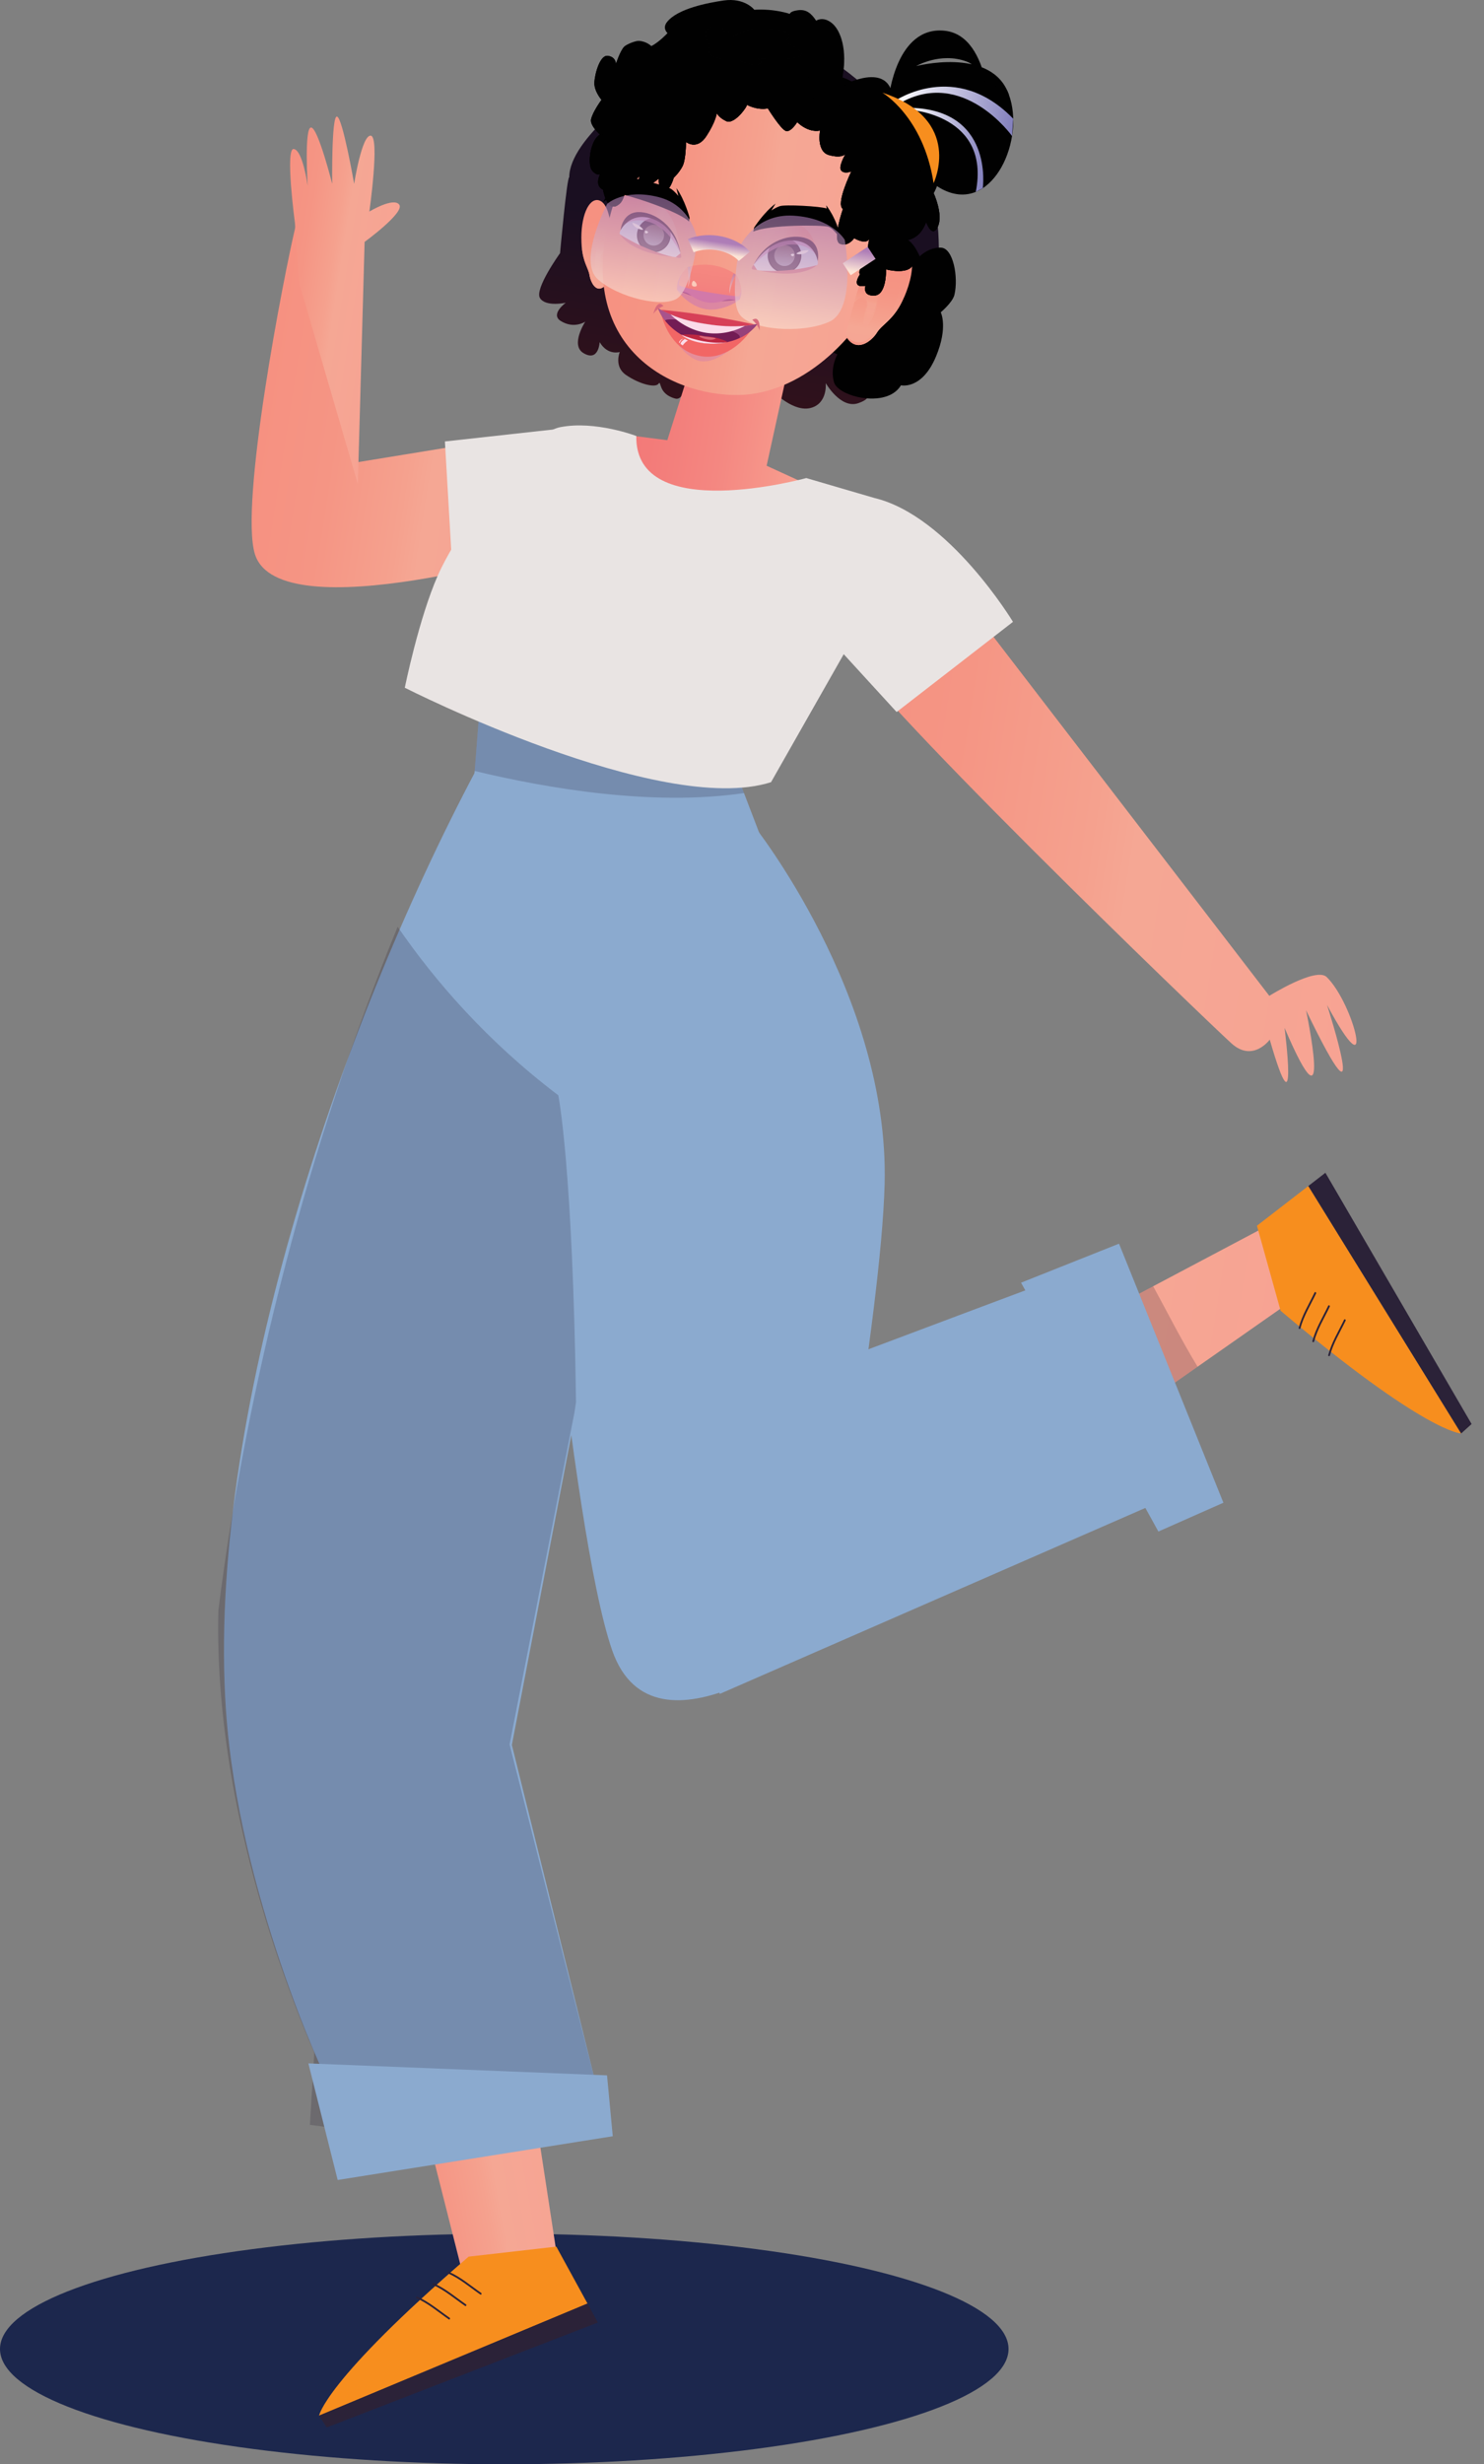 <svg width="103" height="171" viewBox="0 0 103 171" fill="none" xmlns="http://www.w3.org/2000/svg">
<rect x="0" y="0" width="103" height="171" fill="#808080" stroke="none"/>
<ellipse cx="35" cy="163" rx="35" ry="8" fill="#1C274D"/>
<path d="M38.871 17.57C38.871 17.57 39.343 12.331 39.509 12.294C39.53 9.621 44.541 6.086 45.654 5.316C51.685 1.147 55.484 1.403 61.687 7.534C66.583 12.373 64.932 20.929 64.758 21.519C66.044 22.209 64.844 24.015 63.467 23.744C63.467 23.744 63.869 24.894 62.611 25.373C61.353 25.853 60.949 25.433 60.949 25.433C60.949 25.433 61.81 26.694 60.009 27.087C60.009 27.087 60.804 27.55 59.575 27.976C58.346 28.402 57.311 26.583 57.311 26.583C57.311 26.583 57.461 27.983 56.281 28.305C55.101 28.625 53.738 27.231 53.738 27.231C53.738 27.231 52.509 28.782 51.398 28.61C50.288 28.436 49.592 27.202 49.592 27.202C49.592 27.202 49.724 28.087 48.623 27.932C47.625 27.792 47.718 26.285 47.745 26.002C47.712 26.289 47.51 27.825 46.875 27.659C45.633 27.334 45.927 26.325 45.703 26.631C45.48 26.934 44.371 26.654 43.442 26.014C42.595 25.431 43.015 24.427 43.015 24.427C43.015 24.427 42.18 24.691 41.62 23.74C41.62 23.74 41.562 25.14 40.496 24.502C39.561 23.942 40.622 22.32 40.622 22.32C40.622 22.32 39.844 22.855 38.915 22.27C38.169 21.802 39.27 21.007 39.27 21.007C39.27 21.007 37.89 21.317 37.481 20.69C37.072 20.063 38.871 17.568 38.871 17.568V17.57Z" fill="url(#paint0_linear_915_582)"/>
<path d="M40.352 16.528C40.352 16.729 40.36 16.911 40.373 17.073V17.081C40.467 18.246 40.834 18.575 40.918 19.106C40.991 19.567 41.411 20.533 42.107 19.704L42.109 19.702C42.109 19.702 42.428 15.942 42.323 15.233C42.323 15.233 42.178 14.171 41.652 13.932C40.977 13.624 40.347 14.755 40.35 16.526L40.352 16.528Z" fill="url(#paint1_linear_915_582)"/>
<path style="mix-blend-mode:multiply" opacity="0.6" d="M42.281 17.367C42.281 17.367 41.503 15.12 40.997 14.9C40.49 14.683 40.479 16.485 40.494 17.086C40.507 17.69 40.612 18.061 40.612 18.061C40.612 18.061 40.588 17.348 40.649 16.783C40.737 15.972 41.043 15.311 41.255 15.413C41.467 15.514 41.605 16.572 41.607 16.689C41.607 16.807 41.41 16.987 41.322 17.614C41.234 18.241 41.358 18.955 41.484 18.967C41.61 18.978 41.635 18.464 41.727 17.879C41.819 17.295 42.153 17.465 42.249 17.868L42.281 17.365V17.367Z" fill="url(#paint2_linear_915_582)"/>
<path style="mix-blend-mode:multiply" opacity="0.6" d="M42.249 17.868C42.249 17.868 42.052 17.268 41.844 17.493C41.633 17.719 41.647 18.439 41.503 18.502C41.36 18.565 41.274 17.973 41.389 17.461C41.503 16.949 41.735 16.509 41.947 16.631L42.281 17.367L42.249 17.87V17.868Z" fill="url(#paint3_linear_915_582)"/>
<path style="mix-blend-mode:multiply" d="M40.375 17.081C40.469 18.246 40.834 18.575 40.92 19.106C40.993 19.566 41.413 20.533 42.109 19.704C42.071 19.735 41.698 20.019 41.398 19.817C41.081 19.601 41.037 19.171 40.943 18.827C40.849 18.485 40.513 18.206 40.375 17.079V17.081Z" fill="url(#paint4_linear_915_582)"/>
<path d="M59.556 27.552C60.659 27.794 61.99 27.659 62.532 26.736C62.542 26.738 63.989 27.076 64.968 24.731C65.817 22.696 65.295 21.67 65.295 21.67C65.295 21.67 66.119 20.986 66.245 20.453C66.53 19.251 66.169 17.218 65.312 17.184C64.454 17.149 63.833 17.79 63.833 17.79C63.833 17.79 63.265 16.404 62.577 16.528C61.888 16.653 60.152 19.011 60.152 19.011C60.152 19.011 59.174 18.177 58.77 18.684C58.367 19.19 57.856 20.472 57.856 20.472C57.856 20.472 56.721 21.067 56.899 22.431C56.899 22.431 56.44 23.359 57.334 24.128C57.528 24.294 57.786 24.452 58.122 24.592C58.122 24.592 57.593 25.499 57.885 26.522C58.011 26.963 58.717 27.366 59.554 27.552H59.556Z" fill="#010101"/>
<path d="M57.875 100.993L89.627 84.177L89.259 90.54L62.215 109.481C60.758 106.655 59.307 103.829 57.875 100.993Z" fill="url(#paint5_linear_915_582)"/>
<path opacity="0.2" d="M57.876 100.993L80.038 89.255C81.044 91.095 82.013 93.023 83.122 94.839L62.215 109.483C60.758 106.657 59.307 103.831 57.876 100.995V100.993Z" fill="#201829"/>
<path d="M88.884 90.958L87.24 85.056L90.805 82.3L101.414 99.47C101.414 99.47 98.972 99.474 88.884 90.956V90.958Z" fill="#F78E1E"/>
<path d="M101.413 99.471L90.805 82.3L91.992 81.381L102.14 98.815L101.413 99.471Z" fill="#2B2238"/>
<path d="M90.138 92.143C90.367 91.27 90.851 90.5 91.237 89.691C91.272 89.619 91.381 89.682 91.346 89.754C90.964 90.553 90.486 91.314 90.258 92.175C90.237 92.254 90.115 92.221 90.136 92.141L90.138 92.143Z" fill="#2B2238"/>
<path d="M91.088 93.058C91.317 92.185 91.801 91.415 92.187 90.606C92.222 90.534 92.331 90.597 92.296 90.669C91.914 91.468 91.436 92.229 91.209 93.09C91.188 93.169 91.065 93.136 91.086 93.056L91.088 93.058Z" fill="#2B2238"/>
<path d="M92.187 94.031C92.417 93.157 92.9 92.387 93.287 91.579C93.321 91.506 93.43 91.57 93.396 91.642C93.013 92.441 92.535 93.201 92.308 94.063C92.287 94.141 92.165 94.109 92.186 94.029L92.187 94.031Z" fill="#2B2238"/>
<path d="M39.563 29.667L24.835 32.07L25.261 16.06C23.602 15.527 22.135 16.318 20.526 15.64C19.675 19.203 16.605 35.036 17.698 38.469C19.415 43.858 38.601 38.005 38.601 38.005L39.565 29.669L39.563 29.667Z" fill="url(#paint6_linear_915_582)"/>
<path d="M20.47 15.47C20.47 15.47 19.769 10.24 20.394 10.339C21.019 10.437 21.355 12.89 21.355 12.89C21.355 12.89 21.107 8.853 21.589 8.847C22.07 8.843 23.057 12.757 23.057 12.757C23.057 12.757 22.998 8.027 23.388 8.088C23.778 8.15 24.579 12.755 24.579 12.755C24.579 12.755 25.116 9.319 25.741 9.416C26.366 9.514 25.638 14.679 25.638 14.679C25.638 14.679 27.318 13.662 27.712 14.203C28.108 14.746 25.307 16.786 25.307 16.786L24.837 33.59L20.772 19.675L20.47 15.468V15.47Z" fill="url(#paint7_linear_915_582)"/>
<path d="M27.534 83.906L38.746 157.105L31.966 157.199L18.509 104.011L27.534 83.906Z" fill="url(#paint8_linear_915_582)"/>
<path opacity="0.2" d="M27.8 148.508L39.389 86.37L25.54 80.739L21.51 147.446C23.621 147.706 25.735 148.149 27.802 148.507L27.8 148.508Z" fill="#201829"/>
<path d="M33.541 45.908L32.067 64.685L55.547 65.237L50.674 52.514L33.541 45.908Z" fill="#8BAACF"/>
<path d="M48.626 23.242L46.317 30.547L40.49 29.798L46.055 39.329L57.734 34.394L53.209 32.319L55.419 22.26L48.626 23.242Z" fill="url(#paint9_linear_915_582)"/>
<path d="M54.042 5.583C54.042 5.583 45.526 4.563 42.555 14.233C39.582 23.902 46.434 27.481 51.247 27.41C56.061 27.339 59.959 22.752 61.049 19.904C62.141 17.057 61.708 6.886 54.042 5.585V5.583Z" fill="url(#paint10_linear_915_582)"/>
<path d="M33.063 53.4C33.063 53.4 39.613 57.367 52.236 57.176C52.236 57.176 61.735 69.031 61.399 82.157C61.164 91.371 57.09 113.395 57.09 113.395C57.09 113.395 45.411 122.916 42.49 114.522C39.569 106.128 36.77 72.862 36.77 72.862L43.274 80.755L35.527 121.084L41.436 144.928L22.636 144.257C22.636 144.257 16.553 131.493 15.68 118.644C14.324 98.701 23.378 71.635 33.063 53.4Z" fill="#8BAACF"/>
<path d="M50.204 113.687C48.464 109.172 46.506 104.196 45.529 99.184C61.164 93.278 76.549 87.521 76.549 87.521L82.216 103.449L49.961 117.541C49.194 115.879 50.863 115.397 50.204 113.687Z" fill="#8BAACF"/>
<path d="M80.4 106.275L70.868 89.007L77.668 86.3L84.913 104.276L80.4 106.275Z" fill="#8BAACF"/>
<path d="M65.171 39.266L88.1 69.103C88.1 69.103 91.341 67.07 92.084 67.8C94.013 69.689 95.543 76.132 92.105 69.735C92.105 69.735 95.38 79.899 90.648 70.104C90.648 70.104 92.621 79.432 89.157 71.323C89.157 71.323 90.171 79.199 88.129 72.143C88.129 72.143 86.965 73.744 85.477 72.406C83.988 71.069 59.065 47.148 58.151 44.123C57.237 41.099 65.173 39.266 65.173 39.266H65.171Z" fill="url(#paint11_linear_915_582)"/>
<path opacity="0.2" d="M38.75 76.004C33.803 72.252 30.19 68.077 27.599 64.311C21.403 79.379 17.102 96.287 15.156 111.736C14.741 128.199 22.636 144.257 22.636 144.257L41.436 144.928L35.368 121.053L39.859 98.076L39.98 97.302C39.752 80.902 38.75 76.008 38.75 76.008V76.004Z" fill="#201829"/>
<path d="M21.403 143.182L42.132 144.011L42.53 148.236L23.437 151.272L21.403 143.182Z" fill="#8BAACF"/>
<path opacity="0.2" d="M51.639 55.034L50.674 52.512L33.541 45.908L32.944 53.498C38.018 54.721 45.309 55.957 51.639 55.034Z" fill="#201829"/>
<path d="M32.522 156.591L38.613 155.896L40.777 159.847L22.145 167.626C22.145 167.626 22.523 165.216 32.524 156.593L32.522 156.591Z" fill="#F78E1E"/>
<path d="M22.143 167.624L40.775 159.845L41.496 161.162L22.678 168.444L22.143 167.624Z" fill="#2B2238"/>
<path d="M31.161 157.646C31.983 158.007 32.663 158.603 33.397 159.108C33.464 159.154 33.401 159.263 33.334 159.217C32.6 158.712 31.92 158.116 31.098 157.755C31.023 157.723 31.088 157.614 31.161 157.646Z" fill="#2B2238"/>
<path d="M30.105 158.441C30.927 158.802 31.608 159.398 32.342 159.902C32.409 159.948 32.346 160.057 32.279 160.011C31.545 159.507 30.864 158.911 30.042 158.549C29.968 158.517 30.033 158.408 30.105 158.441Z" fill="#2B2238"/>
<path d="M28.972 159.371C29.794 159.732 30.474 160.329 31.209 160.833C31.276 160.879 31.212 160.988 31.145 160.942C30.411 160.437 29.731 159.841 28.909 159.48C28.834 159.448 28.899 159.339 28.972 159.371Z" fill="#2B2238"/>
<path d="M38.578 29.783L30.88 30.634L31.524 41.705L38.578 29.783Z" fill="#E9E4E3"/>
<path d="M44.161 30.253C44.161 30.253 41.322 29.164 38.882 29.642C36.443 30.119 31.727 36.903 30.394 39.918C29.062 42.933 28.096 47.723 28.096 47.723C28.096 47.723 45.82 56.727 53.515 54.277L58.56 45.396L62.232 49.408L70.308 43.151C70.308 43.151 65.868 35.794 60.69 34.556L55.962 33.173C55.962 33.173 44.052 36.467 44.164 30.253H44.161Z" fill="#E9E4E3"/>
<path d="M62.92 20.218C62.829 20.461 62.735 20.679 62.641 20.87L62.636 20.879C61.963 22.251 61.23 22.484 60.856 23.094C60.531 23.619 59.426 24.603 58.69 23.285C58.688 23.283 58.686 23.281 58.686 23.281C58.686 23.281 59.871 18.571 60.359 17.759C60.359 17.759 61.07 16.536 62.014 16.481C63.228 16.41 63.725 18.069 62.92 20.218V20.218Z" fill="url(#paint12_linear_915_582)"/>
<path style="mix-blend-mode:multiply" opacity="0.6" d="M59.468 20.367C59.468 20.367 61.722 17.988 62.628 17.952C63.534 17.916 62.741 20.108 62.446 20.834C62.152 21.56 61.818 21.963 61.818 21.963C61.818 21.963 62.179 21.109 62.334 20.396C62.557 19.372 62.368 18.432 61.986 18.459C61.603 18.485 60.904 19.708 60.85 19.851C60.795 19.995 61.03 20.302 60.888 21.103C60.747 21.904 60.227 22.716 60.019 22.672C59.812 22.628 60.003 21.993 60.12 21.242C60.236 20.491 59.629 20.547 59.292 20.992L59.468 20.367V20.367Z" fill="url(#paint13_linear_915_582)"/>
<path style="mix-blend-mode:multiply" opacity="0.6" d="M59.292 20.992C59.292 20.992 59.875 20.352 60.108 20.721C60.342 21.09 59.996 21.957 60.196 22.099C60.397 22.24 60.8 21.558 60.848 20.885C60.896 20.211 60.726 19.574 60.332 19.626L59.466 20.367L59.29 20.992H59.292Z" fill="url(#paint14_linear_915_582)"/>
<path style="mix-blend-mode:multiply" d="M62.636 20.879C61.963 22.251 61.23 22.484 60.856 23.094C60.531 23.619 59.426 24.604 58.69 23.285C58.738 23.339 59.202 23.855 59.772 23.742C60.374 23.623 60.638 23.121 60.944 22.746C61.248 22.372 61.909 22.186 62.636 20.879V20.879Z" fill="url(#paint15_linear_915_582)"/>
<path d="M65.09 15.735C64.691 16.586 64.282 15.409 64.282 15.409C63.798 16.733 62.788 16.677 62.788 16.677C62.788 16.677 63.653 17.298 63.427 18.229C63.203 19.16 61.498 18.691 61.498 18.691C61.498 18.691 61.557 20.465 60.693 20.509C59.827 20.552 60.074 19.834 60.074 19.834C58.996 20.017 59.688 19.041 59.688 19.041C59.412 18.636 60.527 17.77 60.527 17.77C60.022 17.587 60.347 16.58 60.347 16.58C60.072 17.014 59.284 16.526 59.284 16.526C59.284 16.526 58.894 17.134 58.313 16.922C57.73 16.708 58.506 14.499 58.506 14.499C57.98 14.174 59.087 11.895 59.087 11.895C59.087 11.895 58.6 12.101 58.384 11.828C58.172 11.56 58.665 10.725 58.684 10.693C58.669 10.712 58.411 11.004 57.535 10.76C56.648 10.511 56.908 9.073 56.921 9.057C56.059 9.233 55.331 8.473 55.331 8.473C55.331 8.473 54.899 9.195 54.547 9.088C54.195 8.981 53.295 7.525 53.295 7.525C52.528 7.668 51.838 7.271 51.838 7.271C51.911 7.334 50.976 8.689 50.395 8.402C49.837 8.127 49.762 7.855 49.756 7.836C49.752 7.863 49.676 8.45 49.028 9.445C48.364 10.466 47.613 9.85 47.613 9.85C47.613 9.85 47.609 11.083 47.372 11.537C47.135 11.992 46.761 12.338 46.761 12.338C46.761 12.338 46.464 13.414 46.055 13.181C45.646 12.95 45.73 12.554 45.724 12.432C45.719 12.309 45.455 12.76 44.789 12.892C44.124 13.024 44.392 12.231 44.392 12.231C44.059 12.629 43.532 12.401 43.532 12.401C43.532 12.401 43.44 13.712 43.048 14.098C42.155 14.979 41.851 13.162 41.851 13.162C41.228 12.877 41.656 12.071 41.656 12.071C41.656 12.071 41.461 12.246 41.111 11.851C40.763 11.453 40.953 10.028 41.436 9.508C41.886 9.027 41.929 9.52 41.933 9.594C41.933 9.6 41.933 9.604 41.933 9.604C41.933 9.604 40.924 8.803 41.021 8.291C41.119 7.781 41.746 6.929 41.746 6.929C41.746 6.929 41.232 6.331 41.253 5.74C41.274 5.152 41.633 3.805 42.182 3.871C42.713 3.938 42.75 4.37 42.748 4.414C42.748 4.414 43.048 3.503 43.321 3.237C43.499 3.065 44.109 2.826 44.333 2.836C44.874 2.861 45.206 3.197 45.206 3.197C45.759 2.92 46.33 2.297 46.33 2.297C46.33 2.297 45.952 1.972 46.288 1.538C47.02 0.591 49.158 0.191 50.223 0.035C51.67 -0.179 52.36 0.667 52.347 0.677C53.779 0.591 54.819 0.965 54.819 0.965C54.819 0.965 54.822 0.776 55.402 0.707C55.956 0.642 56.298 0.908 56.64 1.426L56.646 1.435C56.646 1.435 57.084 1.124 57.676 1.554C58.382 2.064 58.824 3.516 58.468 5.379C58.697 5.448 58.822 5.499 59.097 5.65C62.039 4.569 61.932 6.793 61.932 6.793C61.932 6.793 62.402 6.72 63.203 7.011C63.981 7.292 63.959 7.443 63.892 7.722C63.823 8.008 63.236 8.003 63.236 8.003C64.897 8.92 64.631 8.849 64.631 8.849C65.226 9.355 65.201 9.814 65.151 10.013C65.134 10.08 65.115 10.118 65.115 10.118C65.115 10.118 66.111 10.863 66.002 11.411C65.893 11.96 65.213 11.671 65.213 11.671C65.289 12.136 65.134 12.653 64.993 13.001C64.893 13.244 64.802 13.404 64.802 13.404C64.802 13.404 65.49 14.887 65.09 15.737V15.735Z" fill="#010101"/>
<g style="mix-blend-mode:multiply">
<path d="M65.09 15.736C64.691 16.586 64.282 15.409 64.282 15.409C63.798 16.733 62.788 16.677 62.788 16.677C62.788 16.677 63.653 17.299 63.427 18.229C63.203 19.16 61.498 18.692 61.498 18.692C61.498 18.692 61.557 20.465 60.693 20.509C59.827 20.552 60.074 19.834 60.074 19.834C58.996 20.017 59.688 19.041 59.688 19.041C59.412 18.636 60.527 17.77 60.527 17.77C60.022 17.587 60.347 16.58 60.347 16.58C60.072 17.014 59.284 16.527 59.284 16.527C59.284 16.527 58.894 17.134 58.313 16.922C57.73 16.708 58.506 14.499 58.506 14.499C57.98 14.174 59.087 11.895 59.087 11.895C59.087 11.895 58.6 12.101 58.384 11.828C58.168 11.555 58.684 10.691 58.684 10.691C58.684 10.691 58.437 11.012 57.535 10.76C56.648 10.511 56.908 9.073 56.921 9.057C56.059 9.233 55.331 8.473 55.331 8.473C55.331 8.473 54.899 9.195 54.547 9.088C54.195 8.981 53.295 7.525 53.295 7.525C52.528 7.668 51.838 7.271 51.838 7.271C51.911 7.334 50.976 8.689 50.395 8.402C49.837 8.127 49.762 7.855 49.756 7.836C49.752 7.863 49.676 8.45 49.028 9.445C48.364 10.466 47.613 9.85 47.613 9.85C47.613 9.85 47.609 11.083 47.372 11.537C47.135 11.992 46.761 12.338 46.761 12.338C46.761 12.338 46.464 13.414 46.055 13.181C45.646 12.95 45.73 12.554 45.724 12.432C45.719 12.309 45.455 12.76 44.789 12.892C44.124 13.024 44.392 12.231 44.392 12.231C44.059 12.629 43.532 12.401 43.532 12.401C43.532 12.401 43.44 13.712 43.048 14.098C42.155 14.979 41.851 13.162 41.851 13.162C41.228 12.877 41.656 12.071 41.656 12.071C41.656 12.071 41.461 12.246 41.111 11.851C40.763 11.454 40.953 10.028 41.436 9.508C41.92 8.989 41.933 9.604 41.933 9.604C41.933 9.604 40.924 8.803 41.021 8.291C41.119 7.781 41.746 6.929 41.746 6.929C41.746 6.929 41.232 6.331 41.253 5.74C41.274 5.152 41.633 3.805 42.182 3.872C42.713 3.938 42.75 4.37 42.748 4.414C42.859 5.129 46.598 5.222 46.598 5.222C46.598 5.222 45.87 5.884 47.126 6.042C48.701 6.241 50.089 4.947 50.089 4.947C50.089 4.947 51.57 5.78 52.723 5.744C56.105 5.635 58.158 4.976 58.59 4.265L58.468 5.379L59.097 5.65C59.097 5.65 58.193 5.926 58.063 7.045C58.005 7.534 59.774 8.146 60.034 7.668C60.034 7.668 59.856 8.734 61.013 8.776C61.013 8.776 60.095 9.019 60.338 10.062C60.579 11.106 64.742 11.45 65.117 10.12C65.117 10.12 66.113 10.865 66.004 11.413C65.895 11.962 65.215 11.673 65.215 11.673C65.344 12.46 64.803 13.406 64.803 13.406C64.803 13.406 65.492 14.889 65.092 15.739L65.09 15.736Z" fill="#010101"/>
</g>
<g style="mix-blend-mode:multiply">
<path d="M65.09 15.736C64.691 16.586 64.282 15.409 64.282 15.409C63.798 16.733 62.789 16.677 62.789 16.677C62.789 16.677 63.653 17.299 63.427 18.229C63.203 19.16 61.498 18.692 61.498 18.692C61.498 18.692 61.557 20.465 60.693 20.509C59.827 20.552 60.074 19.834 60.074 19.834C58.996 20.017 59.688 19.041 59.688 19.041C59.413 18.636 60.527 17.77 60.527 17.77C60.022 17.587 60.347 16.58 60.347 16.58C60.072 17.014 59.284 16.527 59.284 16.527C59.284 16.527 58.894 17.134 58.313 16.922C57.73 16.708 58.506 14.499 58.506 14.499C57.981 14.174 59.087 11.895 59.087 11.895C59.087 11.895 58.6 12.101 58.384 11.828C58.172 11.56 58.665 10.726 58.684 10.693C58.669 10.712 58.411 11.004 57.535 10.76C56.648 10.511 56.908 9.073 56.922 9.057C56.059 9.233 55.331 8.473 55.331 8.473C55.331 8.473 54.899 9.195 54.547 9.088C54.195 8.981 53.295 7.525 53.295 7.525C52.528 7.668 51.838 7.271 51.838 7.271C51.911 7.334 50.976 8.689 50.395 8.402C49.837 8.127 49.762 7.856 49.756 7.836C49.752 7.863 49.676 8.45 49.028 9.445C48.364 10.466 47.613 9.85 47.613 9.85C47.613 9.85 47.609 11.083 47.372 11.538C47.135 11.992 46.761 12.338 46.761 12.338C46.761 12.338 46.464 13.414 46.055 13.181C45.646 12.95 45.73 12.554 45.724 12.432C45.719 12.309 45.455 12.76 44.79 12.892C44.124 13.024 44.392 12.231 44.392 12.231C44.059 12.629 43.532 12.401 43.532 12.401C43.532 12.401 43.44 13.712 43.048 14.098C42.155 14.979 41.851 13.162 41.851 13.162C41.228 12.877 41.656 12.071 41.656 12.071C41.656 12.071 41.461 12.246 41.111 11.851C40.763 11.454 40.953 10.028 41.436 9.508C41.886 9.027 41.93 9.52 41.933 9.594C41.933 9.6 41.933 9.604 41.933 9.604C41.767 10.552 42.669 9.825 42.669 9.825C42.669 9.825 42.662 10.41 43.289 10.236C43.252 10.248 42.792 10.408 43.277 10.634C43.782 10.869 44.337 10.018 44.337 10.018C44.337 10.018 44.522 10.533 45.147 10.576C45.147 10.576 44.478 10.854 45.216 11.075C45.954 11.297 45.764 9.806 45.764 9.806C45.764 9.806 46.176 10.242 46.669 9.789C47.164 9.336 47.118 8.303 47.118 8.303C47.118 8.303 47.3 9.023 48.12 8.918C48.94 8.813 49.554 7.376 49.554 7.376C49.554 7.376 49.844 7.722 50.215 7.84C50.584 7.957 50.941 6.776 50.941 6.776C50.941 6.776 50.957 7.217 51.84 6.902C51.84 6.902 51.729 7.2 52.335 7.238C52.941 7.277 53.731 6.566 53.731 6.566C53.731 6.566 53.633 7.733 54.098 7.957C54.562 8.18 54.727 6.533 54.727 6.533C54.727 6.533 55.235 7.366 55.794 7.139C56.352 6.912 56.528 6.403 56.528 6.403C56.528 6.403 56.239 7.219 56.887 7.328C57.508 7.431 57.82 7.007 57.847 6.971C57.809 7.036 57.095 8.291 58.013 8.702C57.902 8.654 57.042 8.301 57.206 8.876C57.382 9.491 58.384 9.065 58.384 9.065C58.384 9.065 57.994 9.508 58.418 9.866C58.808 10.194 59.047 9.936 59.086 9.89C59.03 9.969 58.51 10.737 59.378 11.195C59.334 11.176 58.763 10.945 58.894 11.322C59.032 11.713 59.762 11.83 59.762 11.83C59.762 11.83 59.141 12.266 59.416 12.619C59.525 12.758 59.705 12.781 59.885 12.757C59.349 12.98 58.659 13.41 58.986 14.071C59.363 14.83 60.082 14.411 60.433 14.14C60.202 14.367 59.896 14.778 60.227 15.132C60.714 15.653 61.556 14.493 61.556 14.493C61.556 14.493 61.489 15.139 62.251 15.078C62.251 15.078 61.397 15.651 61.896 15.969C62.397 16.286 63.88 16.091 63.534 15.34C63.534 15.34 64.144 14.943 63.806 14.444C63.806 14.444 64.765 14.471 64.796 13.404C64.796 13.404 65.484 14.887 65.085 15.737L65.09 15.736Z" fill="#010101"/>
</g>
<g style="mix-blend-mode:soft-light" opacity="0.5">
<path d="M52.635 4.046C52.635 4.046 53.165 4.382 52.597 4.487C52.029 4.592 51.142 4.111 51.142 4.111C49.439 4.191 48.95 3.791 49.271 3.144C49.271 3.144 48.284 1.72 49.93 1.799C50.347 1.818 50.114 2.16 50.106 2.165C50.97 2.114 50.812 2.519 50.812 2.519C50.812 2.519 51.962 1.976 52.314 1.969C55.903 1.885 54.509 2.903 54.509 2.903C57.912 4.474 52.632 4.048 52.632 4.048L52.635 4.046Z" fill="#010101"/>
</g>
<path d="M47.181 17.854C47.429 17.839 46.867 15.762 45.485 15.122C43.814 14.35 43.067 15.846 43.004 16.171C42.939 16.496 45.988 17.921 47.183 17.852L47.181 17.854Z" fill="url(#paint16_linear_915_582)"/>
<path d="M45.195 17.494C44.558 17.395 44.124 16.788 44.225 16.14C44.327 15.491 44.925 15.046 45.563 15.146C46.2 15.245 46.635 15.852 46.533 16.5C46.432 17.149 45.833 17.594 45.195 17.494Z" fill="url(#paint17_linear_915_582)"/>
<path d="M45.206 17.426C44.606 17.332 44.197 16.761 44.293 16.15C44.389 15.539 44.952 15.12 45.552 15.213C46.152 15.307 46.561 15.879 46.465 16.49C46.37 17.101 45.806 17.52 45.206 17.426Z" fill="url(#paint18_linear_915_582)"/>
<path style="mix-blend-mode:multiply" d="M44.682 16.157C44.594 16.549 44.833 16.937 45.218 17.025C45.602 17.113 45.984 16.866 46.074 16.477C46.164 16.087 45.923 15.697 45.539 15.609C45.154 15.521 44.772 15.768 44.682 16.157Z" fill="url(#paint19_linear_915_582)"/>
<path d="M47.206 17.464C47.206 17.464 47.074 14.701 45.529 14.105C43.983 13.509 43.145 15.829 43.145 15.829C43.145 15.829 43.807 14.659 45.302 15.085C46.799 15.512 47.206 17.464 47.206 17.464V17.464Z" fill="url(#paint20_linear_915_582)"/>
<path d="M47.227 17.579L46.896 17.847C46.896 17.847 47.214 17.952 47.267 17.868C47.321 17.784 47.227 17.579 47.227 17.579Z" fill="#D86B7C"/>
<path d="M46.674 17.827C46.674 17.827 45.376 17.734 44.342 17.269C43.308 16.803 43.046 16.27 43.046 16.27C43.046 16.27 44.602 17.319 46.674 17.827V17.827Z" fill="#D86B7C"/>
<path d="M44.627 15.911C44.682 15.989 44.359 15.93 44.141 15.781C43.948 15.647 43.876 15.485 43.902 15.464C43.929 15.445 44.411 15.603 44.627 15.911Z" fill="white"/>
<path d="M44.795 16.014C44.893 16.003 44.988 16.076 44.981 16.125C44.973 16.175 44.847 16.211 44.801 16.179C44.753 16.146 44.742 16.02 44.795 16.014V16.014Z" fill="white"/>
<g style="mix-blend-mode:multiply" opacity="0.6">
<path d="M47.227 17.579C47.227 17.579 46.552 16.041 45.349 15.51C44.147 14.979 43.377 15.563 43.377 15.563C43.377 15.563 43.763 14.669 45.382 15.168C47.001 15.665 47.227 17.579 47.227 17.579V17.579Z" fill="#CC78B1"/>
</g>
<path d="M47.227 17.579C47.227 17.579 46.86 15.67 45.185 15.155C43.69 14.696 43.069 15.98 43.069 15.98C43.069 15.98 43.178 14.757 44.286 14.717C45.34 14.679 46.929 15.605 47.227 17.579V17.579Z" fill="#401432"/>
<path d="M52.266 18.649C52.035 18.559 53.205 16.754 54.715 16.566C56.541 16.341 56.795 17.996 56.759 18.324C56.721 18.653 53.383 19.081 52.266 18.649Z" fill="url(#paint21_linear_915_582)"/>
<path d="M54.269 18.912C53.631 18.812 53.197 18.206 53.299 17.557C53.4 16.909 53.999 16.464 54.637 16.564C55.274 16.663 55.708 17.27 55.607 17.918C55.505 18.567 54.906 19.012 54.269 18.912Z" fill="url(#paint22_linear_915_582)"/>
<path d="M54.281 18.845C53.681 18.751 53.273 18.18 53.368 17.569C53.464 16.958 54.028 16.539 54.627 16.633C55.227 16.726 55.636 17.297 55.54 17.909C55.445 18.52 54.881 18.939 54.281 18.845Z" fill="url(#paint23_linear_915_582)"/>
<path style="mix-blend-mode:multiply" d="M55.164 17.797C55.13 18.196 54.782 18.492 54.39 18.458C53.998 18.424 53.708 18.074 53.744 17.675C53.779 17.275 54.126 16.979 54.518 17.014C54.91 17.048 55.201 17.398 55.164 17.797Z" fill="url(#paint24_linear_915_582)"/>
<path d="M52.364 18.271C52.364 18.271 53.333 15.68 54.987 15.584C56.64 15.489 56.73 17.952 56.73 17.952C56.73 17.952 56.459 16.637 54.904 16.585C53.35 16.536 52.364 18.269 52.364 18.269V18.271Z" fill="url(#paint25_linear_915_582)"/>
<path d="M52.308 18.374L52.542 18.729C52.542 18.729 52.207 18.733 52.182 18.636C52.155 18.54 52.308 18.374 52.308 18.374V18.374Z" fill="#D86B7C"/>
<path d="M52.758 18.779C52.758 18.779 54.023 19.086 55.149 18.958C56.275 18.83 56.69 18.404 56.69 18.404C56.69 18.404 54.887 18.93 52.759 18.779H52.758Z" fill="#D86B7C"/>
<path d="M55.292 17.579C55.216 17.636 55.541 17.68 55.793 17.604C56.019 17.535 56.137 17.401 56.118 17.375C56.099 17.348 55.593 17.352 55.292 17.579V17.579Z" fill="white"/>
<path d="M55.101 17.627C55.011 17.587 54.899 17.627 54.891 17.676C54.883 17.726 54.992 17.799 55.046 17.782C55.101 17.764 55.151 17.65 55.101 17.627Z" fill="white"/>
<g style="mix-blend-mode:multiply" opacity="0.6">
<path d="M52.308 18.374C52.308 18.374 53.421 17.117 54.729 16.977C56.036 16.838 56.591 17.631 56.591 17.631C56.591 17.631 56.497 16.662 54.803 16.641C53.109 16.62 52.31 18.374 52.31 18.374H52.308Z" fill="#CC78B1"/>
</g>
<path d="M52.308 18.374C52.308 18.374 53.241 16.668 54.992 16.689C56.556 16.708 56.755 18.12 56.755 18.12C56.755 18.12 57.025 16.922 55.983 16.546C54.99 16.186 53.195 16.586 52.308 18.374V18.374Z" fill="#401432"/>
<path d="M46.982 20.077C46.982 20.077 47.003 20.205 47.464 20.293C47.925 20.382 48.294 20.854 49.079 20.979C49.865 21.101 50.322 20.759 50.788 20.812C51.255 20.868 51.352 20.759 51.352 20.759C51.469 20.466 51.471 20.166 51.425 19.901C51.425 19.901 51.425 19.893 51.425 19.891C51.341 19.425 51.115 19.072 51.115 19.072C50.096 18.366 48.913 18.181 47.726 18.542C47.726 18.542 47.517 18.714 47.322 18.997V19.001C47.133 19.274 46.956 19.651 46.986 20.077H46.982Z" fill="url(#paint26_linear_915_582)"/>
<path d="M47.99 20.528C47.99 20.528 47.682 20.166 47.219 20.23L47.99 20.528Z" fill="#812852"/>
<path d="M51.029 20.828C51.029 20.828 50.601 20.623 50.094 20.91L51.029 20.828Z" fill="#812852"/>
<g style="mix-blend-mode:multiply" opacity="0.6">
<path d="M46.982 20.077C46.982 20.077 47.003 20.205 47.464 20.293C47.925 20.383 48.294 20.854 49.079 20.979C49.865 21.101 50.322 20.759 50.788 20.812C51.255 20.868 51.352 20.759 51.352 20.759C51.469 20.466 51.471 20.166 51.425 19.901C51.431 19.977 51.454 20.47 51.251 20.558C51.031 20.652 49.903 20.402 49.188 20.289C48.473 20.176 47.258 19.989 47.151 19.779C47.047 19.576 47.298 19.049 47.322 19.001C47.133 19.274 46.956 19.651 46.986 20.077H46.982Z" fill="#CC78B1"/>
</g>
<path style="mix-blend-mode:multiply" opacity="0.6" d="M47.726 18.54C47.726 18.54 47.858 19.368 47.741 19.916C47.741 19.916 48.014 19.408 47.9 18.493L47.726 18.54V18.54Z" fill="url(#paint27_linear_915_582)"/>
<path style="mix-blend-mode:multiply" opacity="0.6" d="M51.075 19.066C51.075 19.066 50.697 19.815 50.641 20.371C50.641 20.371 50.536 19.801 50.924 18.966L51.075 19.066V19.066Z" fill="url(#paint28_linear_915_582)"/>
<g style="mix-blend-mode:multiply" opacity="0.6">
<path d="M51.251 20.558C51.251 20.558 51.341 20.696 51.354 20.761C51.368 20.826 50.175 21.643 49.007 21.46C47.839 21.277 46.988 20.199 46.984 20.077C46.982 19.954 47.196 19.832 47.196 19.832C47.196 19.832 48.087 20.117 49.188 20.289C50.291 20.461 51.251 20.558 51.251 20.558V20.558Z" fill="#CC78B1"/>
</g>
<path d="M48.297 19.874C48.477 19.805 48.229 19.486 48.148 19.486C48.068 19.486 47.997 19.654 48.022 19.775C48.047 19.895 48.221 19.903 48.297 19.874Z" fill="#FBCBBB"/>
<g style="mix-blend-mode:multiply">
<path d="M47.862 15.107C47.862 15.107 47.552 13.901 46.948 13.051L47.082 13.599C47.082 13.599 46.904 13.356 46.613 13.133C46.321 12.909 43.956 12.282 43.459 12.294L43.57 12.093C43.57 12.093 42.618 12.676 41.826 14.065C41.826 14.065 42.553 13.467 42.97 13.463C43.386 13.46 46.999 14.592 47.822 15.372L47.864 15.108L47.862 15.107Z" fill="#010101"/>
<path d="M52.331 15.806C52.331 15.806 52.995 14.753 53.83 14.127L53.536 14.608C53.536 14.608 53.779 14.43 54.125 14.306C54.471 14.182 56.916 14.306 57.384 14.47L57.34 14.247C57.34 14.247 58.069 15.093 58.397 16.658C58.397 16.658 57.889 15.867 57.493 15.735C57.097 15.604 53.312 15.581 52.289 16.072L52.331 15.808V15.806Z" fill="#010101"/>
</g>
<path style="mix-blend-mode:multiply" opacity="0.6" d="M51.339 17.128C51.339 17.128 50.592 20.723 51.33 21.812C52.068 22.903 55.66 23.191 57.569 22.322C59.479 21.452 58.634 16.649 58.634 16.649C58.634 16.649 57.795 15.141 55.088 14.967C52.381 14.793 51.339 17.126 51.339 17.126V17.128Z" fill="url(#paint29_linear_915_582)"/>
<path style="mix-blend-mode:multiply" opacity="0.6" d="M48.407 16.704C48.407 16.704 47.997 19.926 47.053 20.669C46.107 21.41 42.904 20.661 41.486 19.373C40.068 18.086 42.144 14.146 42.144 14.146C42.144 14.146 43.294 13.07 45.696 13.674C48.097 14.277 48.408 16.706 48.408 16.706L48.407 16.704Z" fill="url(#paint30_linear_915_582)"/>
<path d="M51.662 17.791C51.592 17.707 51.091 17.138 50.032 16.905C48.875 16.651 48.036 17.012 47.944 17.052" stroke="url(#paint31_linear_915_582)" stroke-miterlimit="10"/>
<path d="M58.77 18.684L60.496 17.547" stroke="url(#paint32_linear_915_582)" stroke-miterlimit="10"/>
<g style="mix-blend-mode:multiply" opacity="0.4">
<path d="M50.676 24.3C50.096 24.68 49.456 25.129 48.709 25.072C47.961 25.014 47.271 24.196 46.827 23.631C47.823 24.781 49.343 25.01 50.676 24.302V24.3Z" fill="#CC78B1"/>
</g>
<path d="M52.304 22.653C51.544 23.879 50.184 24.959 48.674 24.718C47.112 24.468 46.174 23.1 45.86 21.649C46.898 22.1 47.879 22.668 48.86 23.23C49.995 22.991 51.152 22.758 52.306 22.653H52.304Z" fill="#F26665"/>
<path d="M45.671 21.39C45.785 21.699 45.954 21.99 46.16 22.251C46.806 23.071 47.835 23.635 48.804 23.79C49.632 23.921 50.551 23.818 51.331 23.459C51.821 23.233 52.255 22.907 52.58 22.473C51.607 22.704 50.301 22.674 49.28 22.53C49.192 22.517 49.104 22.504 49.02 22.49C48.72 22.446 48.403 22.385 48.08 22.307C47.236 22.104 46.357 21.789 45.669 21.392L45.671 21.39Z" fill="#731C55"/>
<g style="mix-blend-mode:multiply" opacity="0.4">
<path d="M52.58 22.471C51.607 22.702 50.301 22.672 49.28 22.529C50.469 22.79 51.504 23.148 51.331 23.457C51.821 23.232 52.255 22.905 52.58 22.471Z" fill="#CC78B1"/>
</g>
<g style="mix-blend-mode:multiply" opacity="0.6">
<path d="M45.671 21.39C45.785 21.699 45.954 21.99 46.16 22.251C46.206 22.101 47.07 22.15 48.08 22.305C47.237 22.102 46.357 21.787 45.669 21.39H45.671Z" fill="#CC78B1"/>
</g>
<path d="M50.531 23.742C50.118 23.516 49.382 23.325 48.896 23.344C48.326 23.144 47.254 23.224 47.254 23.224C47.768 23.516 48.292 23.74 48.894 23.814C49.408 23.877 50.005 23.822 50.529 23.742H50.531Z" fill="#BE2741"/>
<path d="M52.343 22.515C51.274 22.708 50.102 22.689 49.022 22.486C47.94 22.349 46.849 22.018 45.874 21.498C47.047 21.605 49.386 21.858 52.343 22.515Z" fill="#D74058"/>
<path d="M51.708 22.609C50.898 23.048 49.913 23.237 48.997 23.092C48.081 22.947 47.194 22.479 46.541 21.823C47.33 22.171 48.168 22.352 49.028 22.488C49.888 22.624 50.829 22.693 51.708 22.609V22.609Z" fill="#FBDBE9"/>
<path d="M46.053 21.225C45.772 21.363 45.516 21.527 45.342 21.785C45.398 21.575 45.503 21.25 45.671 21.131C45.841 21.013 45.938 21.135 46.053 21.225Z" fill="#D86B7C"/>
<path d="M52.213 22.186C52.438 22.402 52.632 22.637 52.719 22.935C52.731 22.719 52.731 22.381 52.607 22.217C52.482 22.052 52.35 22.137 52.213 22.186Z" fill="#D86B7C"/>
<g style="mix-blend-mode:soft-light">
<path d="M47.747 23.635C47.594 23.711 47.481 23.831 47.384 23.971C47.334 23.935 47.283 23.9 47.233 23.864C47.25 23.715 47.42 23.602 47.525 23.522C47.6 23.56 47.673 23.598 47.747 23.635Z" fill="#FBDBE9"/>
</g>
<g style="mix-blend-mode:soft-light">
<path d="M47.435 23.509C47.296 23.564 47.218 23.673 47.166 23.811C47.153 23.791 47.139 23.77 47.126 23.751C47.183 23.62 47.273 23.535 47.414 23.507C47.422 23.507 47.428 23.509 47.435 23.511V23.509Z" fill="#FBDBE9"/>
</g>
<path d="M50.532 23.739C49.443 23.896 48.263 23.615 47.258 23.222C48.16 23.9 49.475 23.953 50.532 23.739Z" fill="#FBDBE9"/>
<g style="mix-blend-mode:soft-light" opacity="0.5">
<path d="M49.462 23.566C49.014 23.659 47.997 23.186 48.896 23.346C49.275 23.413 50.053 23.443 49.462 23.566Z" fill="#F7A9B0"/>
</g>
<g style="mix-blend-mode:multiply">
<path d="M61.691 6.774C61.691 6.774 62.196 1.796 65.55 2.131C68.904 2.466 68.757 8.835 68.757 8.835L68.22 8.35C68.22 8.35 68.883 4.927 67.073 4.264C65.264 3.603 63.593 4.585 63.593 4.585C63.593 4.585 68.536 3.299 69.9 6.268C71.265 9.236 69.199 14.386 65.97 13.369C62.742 12.349 61.689 6.774 61.689 6.774L61.691 6.774Z" fill="#010101"/>
</g>
<path style="mix-blend-mode:multiply" d="M70.244 9.44C70.244 9.44 66.833 4.652 62.442 7.169L62.126 6.995C62.126 6.995 66.32 4.101 70.325 8.24L70.244 9.442L70.244 9.44Z" fill="url(#paint33_linear_915_582)"/>
<path d="M70.024 6.564C70.024 6.564 65.832 3.365 62.1 5.868L62.508 5.217C62.508 5.217 64.344 3.334 69.901 6.268L70.024 6.564Z" fill="#010101"/>
<path style="mix-blend-mode:multiply" d="M68.212 13.06C68.212 13.06 69.003 7.464 62.954 7.48L63.148 7.623C63.148 7.623 68.778 7.95 67.728 13.314L68.21 13.06L68.212 13.06Z" fill="url(#paint34_linear_915_582)"/>
<path d="M61.243 6.432C61.243 6.432 64.092 8.089 64.798 12.712C64.798 12.712 66.923 8.302 61.243 6.432Z" fill="#F78E1E"/>
<defs>
<linearGradient id="paint0_linear_915_582" x1="50.335" y1="27.992" x2="52.158" y2="16.334" gradientUnits="userSpaceOnUse">
<stop stop-color="#31111B"/>
<stop offset="1" stop-color="#1A0F21"/>
</linearGradient>
<linearGradient id="paint1_linear_915_582" x1="39.745" y1="21.57" x2="40.745" y2="15.172" gradientUnits="userSpaceOnUse">
<stop stop-color="#F7A393"/>
<stop offset="0.43" stop-color="#F5A794"/>
<stop offset="0.51" stop-color="#F5A18E"/>
<stop offset="0.76" stop-color="#F59584"/>
<stop offset="1" stop-color="#F69181"/>
</linearGradient>
<linearGradient id="paint2_linear_915_582" x1="40.004" y1="19.905" x2="40.692" y2="15.5" gradientUnits="userSpaceOnUse">
<stop stop-color="#F7A393"/>
<stop offset="0.43" stop-color="#F5A794"/>
<stop offset="0.51" stop-color="#F5A18E"/>
<stop offset="0.76" stop-color="#F59584"/>
<stop offset="1" stop-color="#F69181"/>
</linearGradient>
<linearGradient id="paint3_linear_915_582" x1="40.8" y1="18.372" x2="41.099" y2="16.459" gradientUnits="userSpaceOnUse">
<stop stop-color="#F7A393"/>
<stop offset="0.43" stop-color="#F5A794"/>
<stop offset="0.51" stop-color="#F5A18E"/>
<stop offset="0.76" stop-color="#F59584"/>
<stop offset="1" stop-color="#F69181"/>
</linearGradient>
<linearGradient id="paint4_linear_915_582" x1="42.258" y1="18.763" x2="40.165" y2="18.435" gradientUnits="userSpaceOnUse">
<stop stop-color="#F7A393"/>
<stop offset="0.43" stop-color="#F5A794"/>
<stop offset="0.51" stop-color="#F5A18E"/>
<stop offset="0.76" stop-color="#F59584"/>
<stop offset="1" stop-color="#F69181"/>
</linearGradient>
<linearGradient id="paint5_linear_915_582" x1="87.984" y1="98.717" x2="58.949" y2="94.173" gradientUnits="userSpaceOnUse">
<stop stop-color="#F7A393"/>
<stop offset="0.43" stop-color="#F5A794"/>
<stop offset="0.51" stop-color="#F5A18E"/>
<stop offset="0.76" stop-color="#F59584"/>
<stop offset="1" stop-color="#F69181"/>
</linearGradient>
<linearGradient id="paint6_linear_915_582" x1="39.715" y1="30.893" x2="18.314" y2="27.544" gradientUnits="userSpaceOnUse">
<stop stop-color="#F7A393"/>
<stop offset="0.43" stop-color="#F5A794"/>
<stop offset="0.51" stop-color="#F5A18E"/>
<stop offset="0.76" stop-color="#F59584"/>
<stop offset="1" stop-color="#F69181"/>
</linearGradient>
<linearGradient id="paint7_linear_915_582" x1="26.768" y1="21.259" x2="18.726" y2="20.001" gradientUnits="userSpaceOnUse">
<stop stop-color="#F7A393"/>
<stop offset="0.43" stop-color="#F5A794"/>
<stop offset="0.51" stop-color="#F5A18E"/>
<stop offset="0.76" stop-color="#F59584"/>
<stop offset="1" stop-color="#F69181"/>
</linearGradient>
<linearGradient id="paint8_linear_915_582" x1="34.2" y1="120.311" x2="21.905" y2="122.562" gradientUnits="userSpaceOnUse">
<stop stop-color="#F7A393"/>
<stop offset="0.43" stop-color="#F5A794"/>
<stop offset="0.51" stop-color="#F5A18E"/>
<stop offset="0.76" stop-color="#F59584"/>
<stop offset="1" stop-color="#F69181"/>
</linearGradient>
<linearGradient id="paint9_linear_915_582" x1="58.119" y1="31.953" x2="40.584" y2="29.208" gradientUnits="userSpaceOnUse">
<stop stop-color="#F9AD99"/>
<stop offset="0.18" stop-color="#F79B8D"/>
<stop offset="0.46" stop-color="#F48781"/>
<stop offset="0.73" stop-color="#F37B79"/>
<stop offset="1" stop-color="#F37777"/>
</linearGradient>
<linearGradient id="paint10_linear_915_582" x1="61.469" y1="17.952" x2="42.259" y2="14.946" gradientUnits="userSpaceOnUse">
<stop stop-color="#F7A393"/>
<stop offset="0.43" stop-color="#F5A794"/>
<stop offset="0.51" stop-color="#F5A18E"/>
<stop offset="0.76" stop-color="#F59584"/>
<stop offset="1" stop-color="#F69181"/>
</linearGradient>
<linearGradient id="paint11_linear_915_582" x1="96.06" y1="60.121" x2="56.452" y2="53.923" gradientUnits="userSpaceOnUse">
<stop stop-color="#F7A393"/>
<stop offset="0.43" stop-color="#F5A794"/>
<stop offset="0.51" stop-color="#F5A18E"/>
<stop offset="0.76" stop-color="#F59584"/>
<stop offset="1" stop-color="#F69181"/>
</linearGradient>
<linearGradient id="paint12_linear_915_582" x1="60.144" y1="26.425" x2="61.429" y2="18.205" gradientUnits="userSpaceOnUse">
<stop stop-color="#F7A393"/>
<stop offset="0.43" stop-color="#F5A794"/>
<stop offset="0.51" stop-color="#F5A18E"/>
<stop offset="0.76" stop-color="#F59584"/>
<stop offset="1" stop-color="#F69181"/>
</linearGradient>
<linearGradient id="paint13_linear_915_582" x1="60.481" y1="24.287" x2="61.366" y2="18.629" gradientUnits="userSpaceOnUse">
<stop stop-color="#F7A393"/>
<stop offset="0.43" stop-color="#F5A794"/>
<stop offset="0.51" stop-color="#F5A18E"/>
<stop offset="0.76" stop-color="#F59584"/>
<stop offset="1" stop-color="#F69181"/>
</linearGradient>
<linearGradient id="paint14_linear_915_582" x1="59.9" y1="22.066" x2="60.284" y2="19.608" gradientUnits="userSpaceOnUse">
<stop stop-color="#F7A393"/>
<stop offset="0.43" stop-color="#F5A794"/>
<stop offset="0.51" stop-color="#F5A18E"/>
<stop offset="0.76" stop-color="#F59584"/>
<stop offset="1" stop-color="#F69181"/>
</linearGradient>
<linearGradient id="paint15_linear_915_582" x1="62.365" y1="22.614" x2="58.88" y2="22.069" gradientUnits="userSpaceOnUse">
<stop stop-color="#F7A393"/>
<stop offset="0.43" stop-color="#F5A794"/>
<stop offset="0.51" stop-color="#F5A18E"/>
<stop offset="0.76" stop-color="#F59584"/>
<stop offset="1" stop-color="#F69181"/>
</linearGradient>
<linearGradient id="paint16_linear_915_582" x1="45.036" y1="17.589" x2="45.397" y2="14.998" gradientUnits="userSpaceOnUse">
<stop stop-color="#E8DCED"/>
<stop offset="1" stop-color="#BBC3E3"/>
</linearGradient>
<linearGradient id="paint17_linear_915_582" x1="45.116" y1="17.471" x2="45.642" y2="15.152" gradientUnits="userSpaceOnUse">
<stop stop-color="#48204B"/>
<stop offset="1" stop-color="#301138"/>
</linearGradient>
<linearGradient id="paint18_linear_915_582" x1="45.131" y1="17.403" x2="45.627" y2="15.221" gradientUnits="userSpaceOnUse">
<stop stop-color="#57345B"/>
<stop offset="1" stop-color="#301138"/>
</linearGradient>
<linearGradient id="paint19_linear_915_582" x1="45.218" y1="17.02" x2="45.54" y2="15.604" gradientUnits="userSpaceOnUse">
<stop stop-color="#A295B8"/>
<stop offset="0.99" stop-color="#734B61"/>
</linearGradient>
<linearGradient id="paint20_linear_915_582" x1="47.529" y1="16.038" x2="43.317" y2="15.08" gradientUnits="userSpaceOnUse">
<stop stop-color="#F7A393"/>
<stop offset="0.43" stop-color="#F5A794"/>
<stop offset="0.51" stop-color="#F5A18E"/>
<stop offset="0.76" stop-color="#F59584"/>
<stop offset="1" stop-color="#F69181"/>
</linearGradient>
<linearGradient id="paint21_linear_915_582" x1="54.388" y1="19.056" x2="54.837" y2="16.479" gradientUnits="userSpaceOnUse">
<stop stop-color="#E8DCED"/>
<stop offset="1" stop-color="#BBC3E3"/>
</linearGradient>
<linearGradient id="paint22_linear_915_582" x1="54.345" y1="18.923" x2="54.551" y2="16.555" gradientUnits="userSpaceOnUse">
<stop stop-color="#48204B"/>
<stop offset="1" stop-color="#301138"/>
</linearGradient>
<linearGradient id="paint23_linear_915_582" x1="54.36" y1="18.847" x2="54.554" y2="16.618" gradientUnits="userSpaceOnUse">
<stop stop-color="#57345B"/>
<stop offset="1" stop-color="#301138"/>
</linearGradient>
<linearGradient id="paint24_linear_915_582" x1="54.388" y1="18.459" x2="54.514" y2="17.012" gradientUnits="userSpaceOnUse">
<stop stop-color="#A295B8"/>
<stop offset="0.99" stop-color="#734B61"/>
</linearGradient>
<linearGradient id="paint25_linear_915_582" x1="52.488" y1="16.818" x2="56.794" y2="17.194" gradientUnits="userSpaceOnUse">
<stop stop-color="#F7A393"/>
<stop offset="0.43" stop-color="#F5A794"/>
<stop offset="0.51" stop-color="#F5A18E"/>
<stop offset="0.76" stop-color="#F59584"/>
<stop offset="1" stop-color="#F69181"/>
</linearGradient>
<linearGradient id="paint26_linear_915_582" x1="49.081" y1="20.982" x2="49.483" y2="18.411" gradientUnits="userSpaceOnUse">
<stop stop-color="#F37A7F"/>
<stop offset="0.47" stop-color="#F4837F"/>
<stop offset="1" stop-color="#F58880"/>
</linearGradient>
<linearGradient id="paint27_linear_915_582" x1="47.663" y1="19.91" x2="47.884" y2="18.494" gradientUnits="userSpaceOnUse">
<stop stop-color="#FCE4D6"/>
<stop offset="0.99" stop-color="#AE7DB7"/>
</linearGradient>
<linearGradient id="paint28_linear_915_582" x1="50.72" y1="20.389" x2="50.941" y2="18.973" gradientUnits="userSpaceOnUse">
<stop stop-color="#FCE4D6"/>
<stop offset="0.99" stop-color="#AE7DB7"/>
</linearGradient>
<linearGradient id="paint29_linear_915_582" x1="54.373" y1="22.888" x2="55.602" y2="15.025" gradientUnits="userSpaceOnUse">
<stop stop-color="#FCE4D6"/>
<stop offset="0.99" stop-color="#AE7DB7"/>
</linearGradient>
<linearGradient id="paint30_linear_915_582" x1="44.132" y1="20.825" x2="45.255" y2="13.646" gradientUnits="userSpaceOnUse">
<stop stop-color="#FCE4D6"/>
<stop offset="0.99" stop-color="#AE7DB7"/>
</linearGradient>
<linearGradient id="paint31_linear_915_582" x1="49.787" y1="17.576" x2="49.91" y2="16.785" gradientUnits="userSpaceOnUse">
<stop stop-color="#FCE4D6"/>
<stop offset="0.99" stop-color="#AE7DB7"/>
</linearGradient>
<linearGradient id="paint32_linear_915_582" x1="59.517" y1="18.875" x2="59.754" y2="17.363" gradientUnits="userSpaceOnUse">
<stop stop-color="#FCE4D6"/>
<stop offset="0.99" stop-color="#AE7DB7"/>
</linearGradient>
<linearGradient id="paint33_linear_915_582" x1="70.453" y1="8.087" x2="62.156" y2="6.809" gradientUnits="userSpaceOnUse">
<stop stop-color="#827FBC"/>
<stop offset="1" stop-color="white"/>
</linearGradient>
<linearGradient id="paint34_linear_915_582" x1="68.555" y1="10.84" x2="62.578" y2="9.919" gradientUnits="userSpaceOnUse">
<stop stop-color="#827FBC"/>
<stop offset="1" stop-color="white"/>
</linearGradient>
</defs>
</svg>
